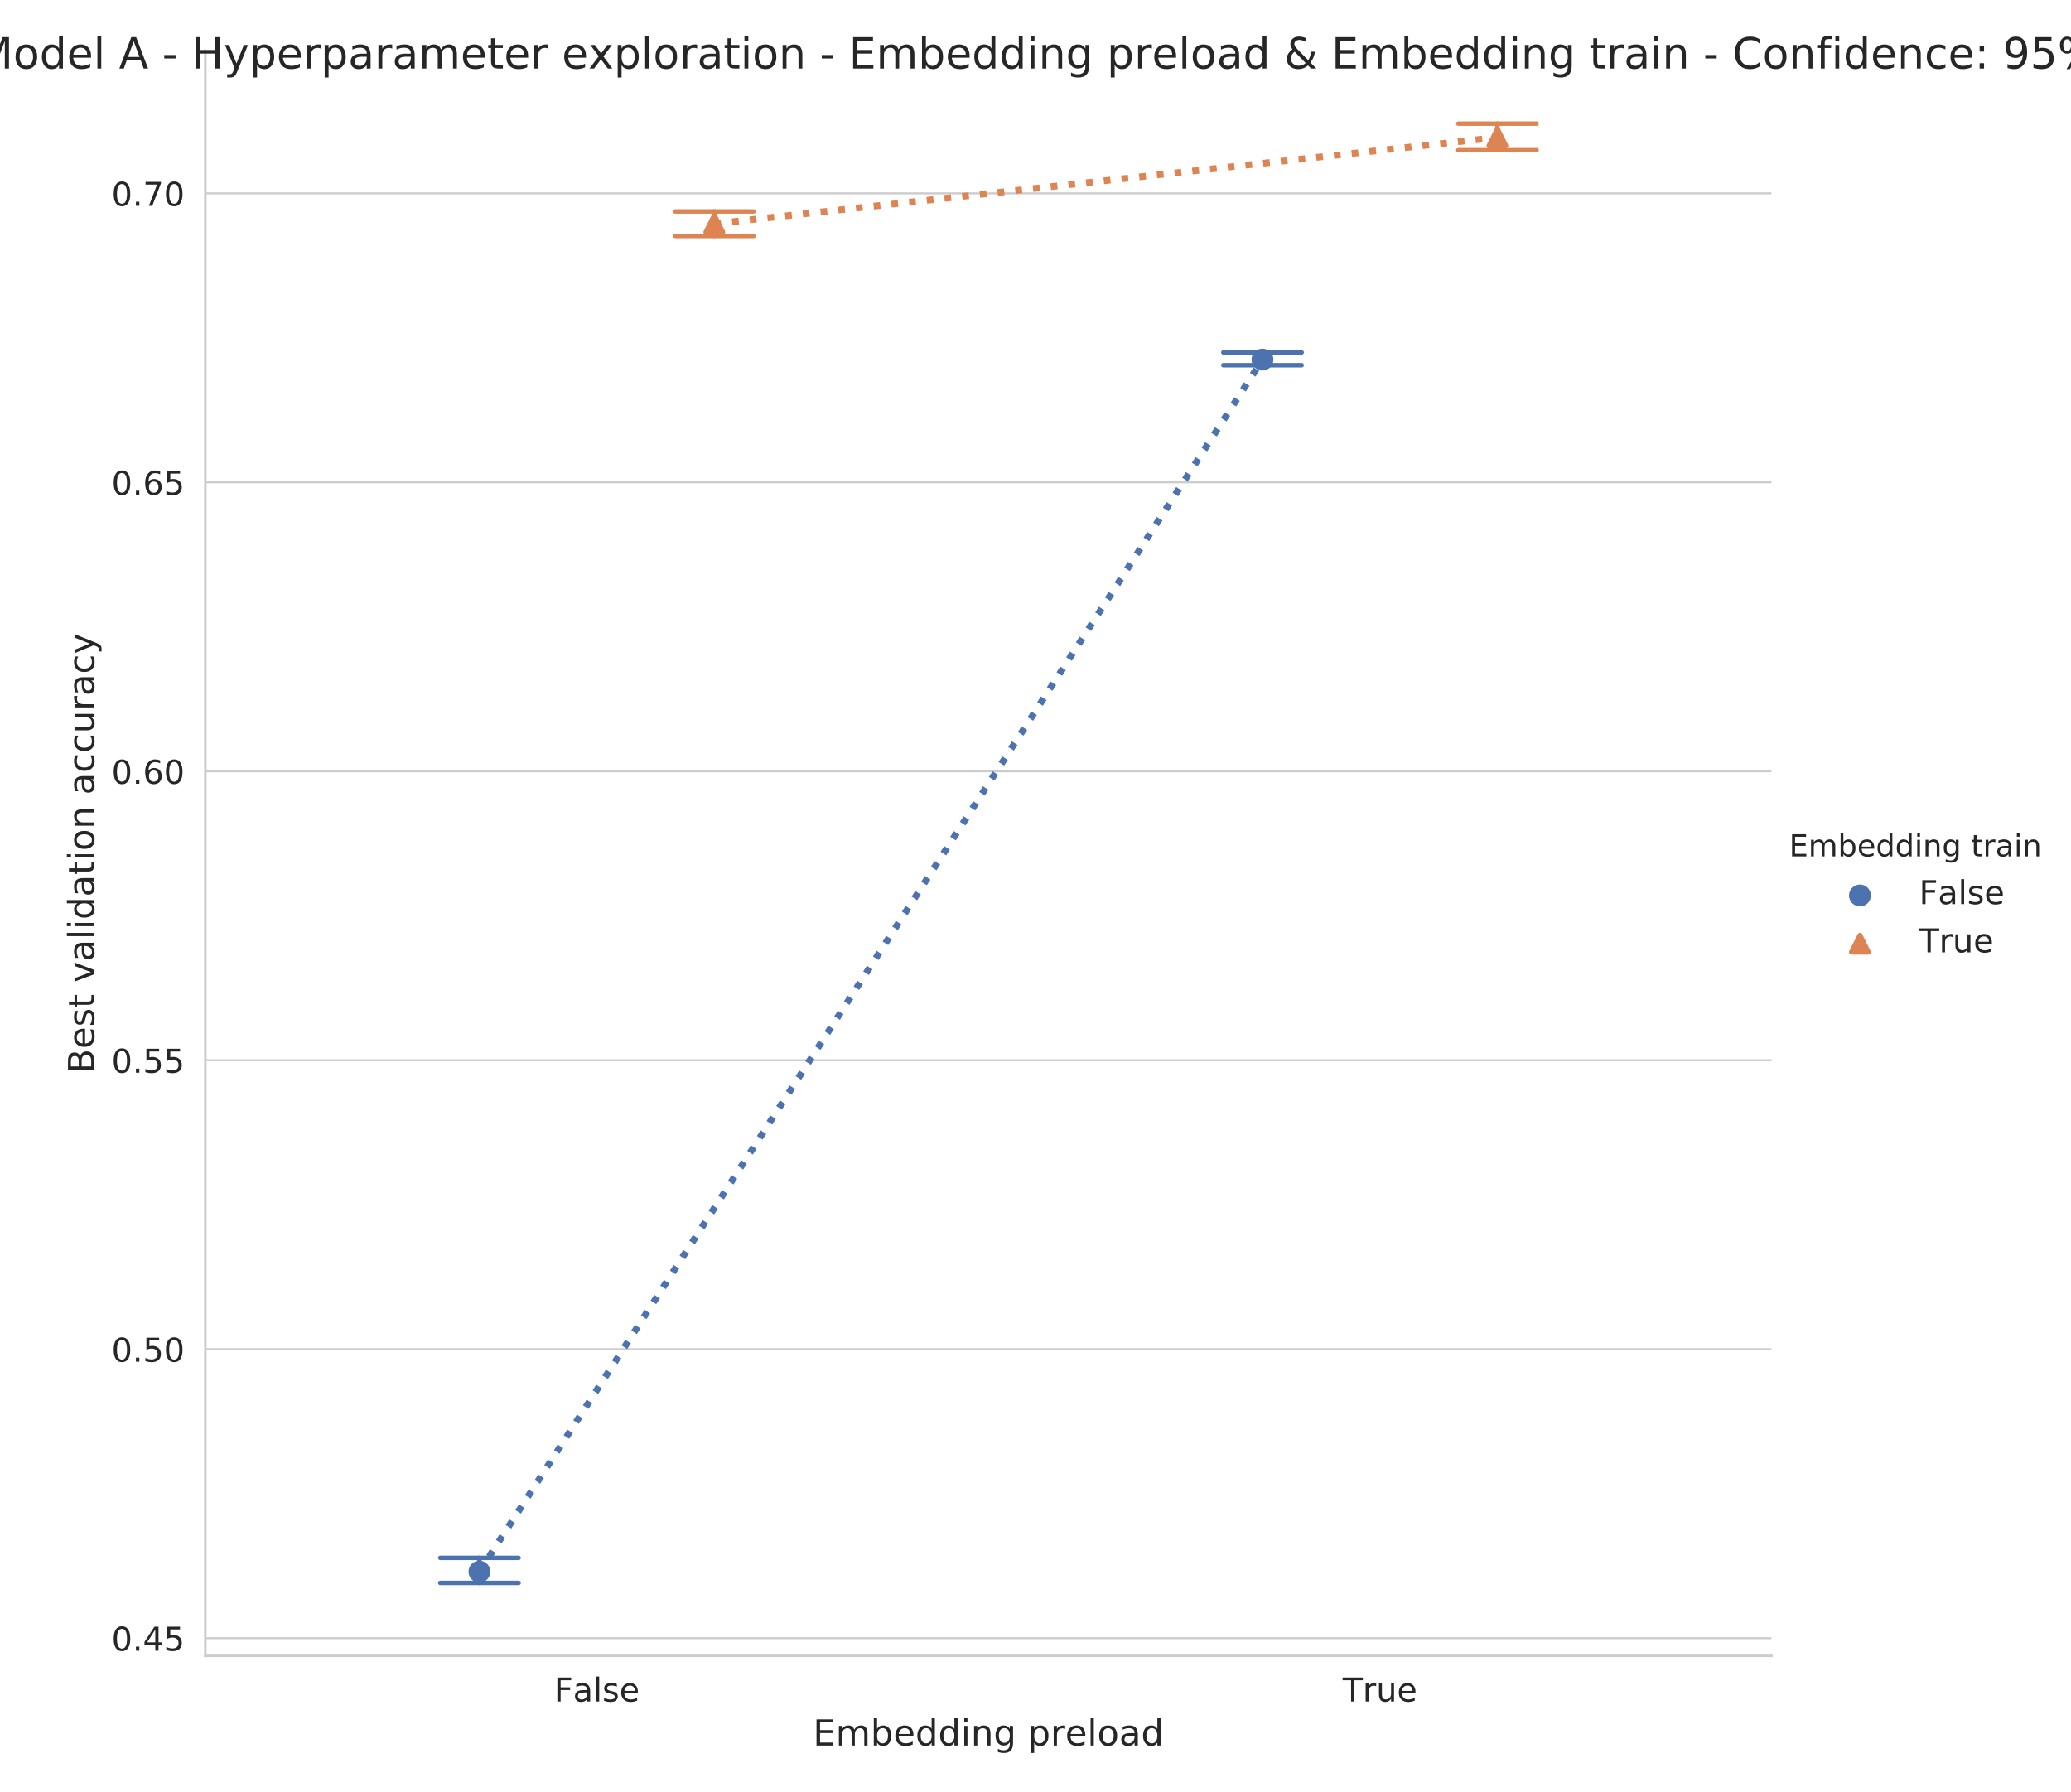 <?xml version="1.0" encoding="utf-8" standalone="no"?>
<!DOCTYPE svg PUBLIC "-//W3C//DTD SVG 1.1//EN"
  "http://www.w3.org/Graphics/SVG/1.1/DTD/svg11.dtd">
<!-- Created with matplotlib (http://matplotlib.org/) -->
<svg height="720pt" version="1.1" viewBox="0 0 832 720" width="832pt" xmlns="http://www.w3.org/2000/svg" xmlns:xlink="http://www.w3.org/1999/xlink">
 <defs>
  <style type="text/css">
*{stroke-linecap:butt;stroke-linejoin:round;}
  </style>
 </defs>
 <g id="figure_1">
  <g id="patch_1">
   <path d="M 0 720 
L 832.435 720 
L 832.435 0 
L 0 0 
z
" style="fill:#ffffff;"/>
  </g>
  <g id="axes_1">
   <g id="patch_2">
    <path d="M 82.494 665.148 
L 711.676 665.148 
L 711.676 20.352 
L 82.494 20.352 
z
" style="fill:#ffffff;"/>
   </g>
   <g id="matplotlib.axis_1">
    <g id="xtick_1">
     <g id="text_1">
      <!-- False -->
      <defs>
       <path d="M 9.812 72.906 
L 51.703 72.906 
L 51.703 64.594 
L 19.672 64.594 
L 19.672 43.109 
L 48.578 43.109 
L 48.578 34.812 
L 19.672 34.812 
L 19.672 0 
L 9.812 0 
z
" id="DejaVuSans-46"/>
       <path d="M 34.281 27.484 
Q 23.391 27.484 19.188 25 
Q 14.984 22.516 14.984 16.5 
Q 14.984 11.719 18.141 8.906 
Q 21.297 6.109 26.703 6.109 
Q 34.188 6.109 38.703 11.406 
Q 43.219 16.703 43.219 25.484 
L 43.219 27.484 
z
M 52.203 31.203 
L 52.203 0 
L 43.219 0 
L 43.219 8.297 
Q 40.141 3.328 35.547 0.953 
Q 30.953 -1.422 24.312 -1.422 
Q 15.922 -1.422 10.953 3.297 
Q 6 8.016 6 15.922 
Q 6 25.141 12.172 29.828 
Q 18.359 34.516 30.609 34.516 
L 43.219 34.516 
L 43.219 35.406 
Q 43.219 41.609 39.141 45 
Q 35.062 48.391 27.688 48.391 
Q 23 48.391 18.547 47.266 
Q 14.109 46.141 10.016 43.891 
L 10.016 52.203 
Q 14.938 54.109 19.578 55.047 
Q 24.219 56 28.609 56 
Q 40.484 56 46.344 49.844 
Q 52.203 43.703 52.203 31.203 
z
" id="DejaVuSans-61"/>
       <path d="M 9.422 75.984 
L 18.406 75.984 
L 18.406 0 
L 9.422 0 
z
" id="DejaVuSans-6c"/>
       <path d="M 44.281 53.078 
L 44.281 44.578 
Q 40.484 46.531 36.375 47.5 
Q 32.281 48.484 27.875 48.484 
Q 21.188 48.484 17.844 46.438 
Q 14.5 44.391 14.5 40.281 
Q 14.5 37.156 16.891 35.375 
Q 19.281 33.594 26.516 31.984 
L 29.594 31.297 
Q 39.156 29.25 43.188 25.516 
Q 47.219 21.781 47.219 15.094 
Q 47.219 7.469 41.188 3.016 
Q 35.156 -1.422 24.609 -1.422 
Q 20.219 -1.422 15.453 -0.562 
Q 10.688 0.297 5.422 2 
L 5.422 11.281 
Q 10.406 8.688 15.234 7.391 
Q 20.062 6.109 24.812 6.109 
Q 31.156 6.109 34.562 8.281 
Q 37.984 10.453 37.984 14.406 
Q 37.984 18.062 35.516 20.016 
Q 33.062 21.969 24.703 23.781 
L 21.578 24.516 
Q 13.234 26.266 9.516 29.906 
Q 5.812 33.547 5.812 39.891 
Q 5.812 47.609 11.281 51.797 
Q 16.75 56 26.812 56 
Q 31.781 56 36.172 55.266 
Q 40.578 54.547 44.281 53.078 
z
" id="DejaVuSans-73"/>
       <path d="M 56.203 29.594 
L 56.203 25.203 
L 14.891 25.203 
Q 15.484 15.922 20.484 11.062 
Q 25.484 6.203 34.422 6.203 
Q 39.594 6.203 44.453 7.469 
Q 49.312 8.734 54.109 11.281 
L 54.109 2.781 
Q 49.266 0.734 44.188 -0.344 
Q 39.109 -1.422 33.891 -1.422 
Q 20.797 -1.422 13.156 6.188 
Q 5.516 13.812 5.516 26.812 
Q 5.516 40.234 12.766 48.109 
Q 20.016 56 32.328 56 
Q 43.359 56 49.781 48.891 
Q 56.203 41.797 56.203 29.594 
z
M 47.219 32.234 
Q 47.125 39.594 43.094 43.984 
Q 39.062 48.391 32.422 48.391 
Q 24.906 48.391 20.391 44.141 
Q 15.875 39.891 15.188 32.172 
z
" id="DejaVuSans-65"/>
      </defs>
      <g style="fill:#262626;" transform="translate(222.626 683.478)scale(0.132 -0.132)">
       <use xlink:href="#DejaVuSans-46"/>
       <use x="57.379" xlink:href="#DejaVuSans-61"/>
       <use x="118.658" xlink:href="#DejaVuSans-6c"/>
       <use x="146.441" xlink:href="#DejaVuSans-73"/>
       <use x="198.541" xlink:href="#DejaVuSans-65"/>
      </g>
     </g>
    </g>
    <g id="xtick_2">
     <g id="text_2">
      <!-- True -->
      <defs>
       <path d="M -0.297 72.906 
L 61.375 72.906 
L 61.375 64.594 
L 35.5 64.594 
L 35.5 0 
L 25.594 0 
L 25.594 64.594 
L -0.297 64.594 
z
" id="DejaVuSans-54"/>
       <path d="M 41.109 46.297 
Q 39.594 47.172 37.812 47.578 
Q 36.031 48 33.891 48 
Q 26.266 48 22.188 43.047 
Q 18.109 38.094 18.109 28.812 
L 18.109 0 
L 9.078 0 
L 9.078 54.688 
L 18.109 54.688 
L 18.109 46.188 
Q 20.953 51.172 25.484 53.578 
Q 30.031 56 36.531 56 
Q 37.453 56 38.578 55.875 
Q 39.703 55.766 41.062 55.516 
z
" id="DejaVuSans-72"/>
       <path d="M 8.5 21.578 
L 8.5 54.688 
L 17.484 54.688 
L 17.484 21.922 
Q 17.484 14.156 20.5 10.266 
Q 23.531 6.391 29.594 6.391 
Q 36.859 6.391 41.078 11.031 
Q 45.312 15.672 45.312 23.688 
L 45.312 54.688 
L 54.297 54.688 
L 54.297 0 
L 45.312 0 
L 45.312 8.406 
Q 42.047 3.422 37.719 1 
Q 33.406 -1.422 27.688 -1.422 
Q 18.266 -1.422 13.375 4.438 
Q 8.5 10.297 8.5 21.578 
z
M 31.109 56 
z
" id="DejaVuSans-75"/>
      </defs>
      <g style="fill:#262626;" transform="translate(539.407 683.478)scale(0.132 -0.132)">
       <use xlink:href="#DejaVuSans-54"/>
       <use x="60.865" xlink:href="#DejaVuSans-72"/>
       <use x="101.979" xlink:href="#DejaVuSans-75"/>
       <use x="165.357" xlink:href="#DejaVuSans-65"/>
      </g>
     </g>
    </g>
    <g id="text_3">
     <!-- Embedding preload -->
     <defs>
      <path d="M 9.812 72.906 
L 55.906 72.906 
L 55.906 64.594 
L 19.672 64.594 
L 19.672 43.016 
L 54.391 43.016 
L 54.391 34.719 
L 19.672 34.719 
L 19.672 8.297 
L 56.781 8.297 
L 56.781 0 
L 9.812 0 
z
" id="DejaVuSans-45"/>
      <path d="M 52 44.188 
Q 55.375 50.25 60.062 53.125 
Q 64.75 56 71.094 56 
Q 79.641 56 84.281 50.016 
Q 88.922 44.047 88.922 33.016 
L 88.922 0 
L 79.891 0 
L 79.891 32.719 
Q 79.891 40.578 77.094 44.375 
Q 74.312 48.188 68.609 48.188 
Q 61.625 48.188 57.562 43.547 
Q 53.516 38.922 53.516 30.906 
L 53.516 0 
L 44.484 0 
L 44.484 32.719 
Q 44.484 40.625 41.703 44.406 
Q 38.922 48.188 33.109 48.188 
Q 26.219 48.188 22.156 43.531 
Q 18.109 38.875 18.109 30.906 
L 18.109 0 
L 9.078 0 
L 9.078 54.688 
L 18.109 54.688 
L 18.109 46.188 
Q 21.188 51.219 25.484 53.609 
Q 29.781 56 35.688 56 
Q 41.656 56 45.828 52.969 
Q 50 49.953 52 44.188 
z
" id="DejaVuSans-6d"/>
      <path d="M 48.688 27.297 
Q 48.688 37.203 44.609 42.844 
Q 40.531 48.484 33.406 48.484 
Q 26.266 48.484 22.188 42.844 
Q 18.109 37.203 18.109 27.297 
Q 18.109 17.391 22.188 11.75 
Q 26.266 6.109 33.406 6.109 
Q 40.531 6.109 44.609 11.75 
Q 48.688 17.391 48.688 27.297 
z
M 18.109 46.391 
Q 20.953 51.266 25.266 53.625 
Q 29.594 56 35.594 56 
Q 45.562 56 51.781 48.094 
Q 58.016 40.188 58.016 27.297 
Q 58.016 14.406 51.781 6.484 
Q 45.562 -1.422 35.594 -1.422 
Q 29.594 -1.422 25.266 0.953 
Q 20.953 3.328 18.109 8.203 
L 18.109 0 
L 9.078 0 
L 9.078 75.984 
L 18.109 75.984 
z
" id="DejaVuSans-62"/>
      <path d="M 45.406 46.391 
L 45.406 75.984 
L 54.391 75.984 
L 54.391 0 
L 45.406 0 
L 45.406 8.203 
Q 42.578 3.328 38.25 0.953 
Q 33.938 -1.422 27.875 -1.422 
Q 17.969 -1.422 11.734 6.484 
Q 5.516 14.406 5.516 27.297 
Q 5.516 40.188 11.734 48.094 
Q 17.969 56 27.875 56 
Q 33.938 56 38.25 53.625 
Q 42.578 51.266 45.406 46.391 
z
M 14.797 27.297 
Q 14.797 17.391 18.875 11.75 
Q 22.953 6.109 30.078 6.109 
Q 37.203 6.109 41.297 11.75 
Q 45.406 17.391 45.406 27.297 
Q 45.406 37.203 41.297 42.844 
Q 37.203 48.484 30.078 48.484 
Q 22.953 48.484 18.875 42.844 
Q 14.797 37.203 14.797 27.297 
z
" id="DejaVuSans-64"/>
      <path d="M 9.422 54.688 
L 18.406 54.688 
L 18.406 0 
L 9.422 0 
z
M 9.422 75.984 
L 18.406 75.984 
L 18.406 64.594 
L 9.422 64.594 
z
" id="DejaVuSans-69"/>
      <path d="M 54.891 33.016 
L 54.891 0 
L 45.906 0 
L 45.906 32.719 
Q 45.906 40.484 42.875 44.328 
Q 39.844 48.188 33.797 48.188 
Q 26.516 48.188 22.312 43.547 
Q 18.109 38.922 18.109 30.906 
L 18.109 0 
L 9.078 0 
L 9.078 54.688 
L 18.109 54.688 
L 18.109 46.188 
Q 21.344 51.125 25.703 53.562 
Q 30.078 56 35.797 56 
Q 45.219 56 50.047 50.172 
Q 54.891 44.344 54.891 33.016 
z
" id="DejaVuSans-6e"/>
      <path d="M 45.406 27.984 
Q 45.406 37.75 41.375 43.109 
Q 37.359 48.484 30.078 48.484 
Q 22.859 48.484 18.828 43.109 
Q 14.797 37.75 14.797 27.984 
Q 14.797 18.266 18.828 12.891 
Q 22.859 7.516 30.078 7.516 
Q 37.359 7.516 41.375 12.891 
Q 45.406 18.266 45.406 27.984 
z
M 54.391 6.781 
Q 54.391 -7.172 48.188 -13.984 
Q 42 -20.797 29.203 -20.797 
Q 24.469 -20.797 20.266 -20.094 
Q 16.062 -19.391 12.109 -17.922 
L 12.109 -9.188 
Q 16.062 -11.328 19.922 -12.344 
Q 23.781 -13.375 27.781 -13.375 
Q 36.625 -13.375 41.016 -8.766 
Q 45.406 -4.156 45.406 5.172 
L 45.406 9.625 
Q 42.625 4.781 38.281 2.391 
Q 33.938 0 27.875 0 
Q 17.828 0 11.672 7.656 
Q 5.516 15.328 5.516 27.984 
Q 5.516 40.672 11.672 48.328 
Q 17.828 56 27.875 56 
Q 33.938 56 38.281 53.609 
Q 42.625 51.219 45.406 46.391 
L 45.406 54.688 
L 54.391 54.688 
z
" id="DejaVuSans-67"/>
      <path id="DejaVuSans-20"/>
      <path d="M 18.109 8.203 
L 18.109 -20.797 
L 9.078 -20.797 
L 9.078 54.688 
L 18.109 54.688 
L 18.109 46.391 
Q 20.953 51.266 25.266 53.625 
Q 29.594 56 35.594 56 
Q 45.562 56 51.781 48.094 
Q 58.016 40.188 58.016 27.297 
Q 58.016 14.406 51.781 6.484 
Q 45.562 -1.422 35.594 -1.422 
Q 29.594 -1.422 25.266 0.953 
Q 20.953 3.328 18.109 8.203 
z
M 48.688 27.297 
Q 48.688 37.203 44.609 42.844 
Q 40.531 48.484 33.406 48.484 
Q 26.266 48.484 22.188 42.844 
Q 18.109 37.203 18.109 27.297 
Q 18.109 17.391 22.188 11.75 
Q 26.266 6.109 33.406 6.109 
Q 40.531 6.109 44.609 11.75 
Q 48.688 17.391 48.688 27.297 
z
" id="DejaVuSans-70"/>
      <path d="M 30.609 48.391 
Q 23.391 48.391 19.188 42.75 
Q 14.984 37.109 14.984 27.297 
Q 14.984 17.484 19.156 11.844 
Q 23.344 6.203 30.609 6.203 
Q 37.797 6.203 41.984 11.859 
Q 46.188 17.531 46.188 27.297 
Q 46.188 37.016 41.984 42.703 
Q 37.797 48.391 30.609 48.391 
z
M 30.609 56 
Q 42.328 56 49.016 48.375 
Q 55.719 40.766 55.719 27.297 
Q 55.719 13.875 49.016 6.219 
Q 42.328 -1.422 30.609 -1.422 
Q 18.844 -1.422 12.172 6.219 
Q 5.516 13.875 5.516 27.297 
Q 5.516 40.766 12.172 48.375 
Q 18.844 56 30.609 56 
z
" id="DejaVuSans-6f"/>
     </defs>
     <g style="fill:#262626;" transform="translate(326.609 701.165)scale(0.144 -0.144)">
      <use xlink:href="#DejaVuSans-45"/>
      <use x="63.184" xlink:href="#DejaVuSans-6d"/>
      <use x="160.596" xlink:href="#DejaVuSans-62"/>
      <use x="224.072" xlink:href="#DejaVuSans-65"/>
      <use x="285.596" xlink:href="#DejaVuSans-64"/>
      <use x="349.072" xlink:href="#DejaVuSans-64"/>
      <use x="412.549" xlink:href="#DejaVuSans-69"/>
      <use x="440.332" xlink:href="#DejaVuSans-6e"/>
      <use x="503.711" xlink:href="#DejaVuSans-67"/>
      <use x="567.188" xlink:href="#DejaVuSans-20"/>
      <use x="598.975" xlink:href="#DejaVuSans-70"/>
      <use x="662.451" xlink:href="#DejaVuSans-72"/>
      <use x="703.533" xlink:href="#DejaVuSans-65"/>
      <use x="765.057" xlink:href="#DejaVuSans-6c"/>
      <use x="792.84" xlink:href="#DejaVuSans-6f"/>
      <use x="854.021" xlink:href="#DejaVuSans-61"/>
      <use x="915.301" xlink:href="#DejaVuSans-64"/>
     </g>
    </g>
   </g>
   <g id="matplotlib.axis_2">
    <g id="ytick_1">
     <g id="line2d_1">
      <path clip-path="url(#pe068ee9f3f)" d="M 82.494 658.049 
L 711.676 658.049 
" style="fill:none;stroke:#cccccc;stroke-linecap:round;stroke-width:0.8;"/>
     </g>
     <g id="text_4">
      <!-- 0.45 -->
      <defs>
       <path d="M 31.781 66.406 
Q 24.172 66.406 20.328 58.906 
Q 16.5 51.422 16.5 36.375 
Q 16.5 21.391 20.328 13.891 
Q 24.172 6.391 31.781 6.391 
Q 39.453 6.391 43.281 13.891 
Q 47.125 21.391 47.125 36.375 
Q 47.125 51.422 43.281 58.906 
Q 39.453 66.406 31.781 66.406 
z
M 31.781 74.219 
Q 44.047 74.219 50.516 64.516 
Q 56.984 54.828 56.984 36.375 
Q 56.984 17.969 50.516 8.266 
Q 44.047 -1.422 31.781 -1.422 
Q 19.531 -1.422 13.062 8.266 
Q 6.594 17.969 6.594 36.375 
Q 6.594 54.828 13.062 64.516 
Q 19.531 74.219 31.781 74.219 
z
" id="DejaVuSans-30"/>
       <path d="M 10.688 12.406 
L 21 12.406 
L 21 0 
L 10.688 0 
z
" id="DejaVuSans-2e"/>
       <path d="M 37.797 64.312 
L 12.891 25.391 
L 37.797 25.391 
z
M 35.203 72.906 
L 47.609 72.906 
L 47.609 25.391 
L 58.016 25.391 
L 58.016 17.188 
L 47.609 17.188 
L 47.609 0 
L 37.797 0 
L 37.797 17.188 
L 4.891 17.188 
L 4.891 26.703 
z
" id="DejaVuSans-34"/>
       <path d="M 10.797 72.906 
L 49.516 72.906 
L 49.516 64.594 
L 19.828 64.594 
L 19.828 46.734 
Q 21.969 47.469 24.109 47.828 
Q 26.266 48.188 28.422 48.188 
Q 40.625 48.188 47.75 41.5 
Q 54.891 34.812 54.891 23.391 
Q 54.891 11.625 47.562 5.094 
Q 40.234 -1.422 26.906 -1.422 
Q 22.312 -1.422 17.547 -0.641 
Q 12.797 0.141 7.719 1.703 
L 7.719 11.625 
Q 12.109 9.234 16.797 8.062 
Q 21.484 6.891 26.703 6.891 
Q 35.156 6.891 40.078 11.328 
Q 45.016 15.766 45.016 23.391 
Q 45.016 31 40.078 35.438 
Q 35.156 39.891 26.703 39.891 
Q 22.75 39.891 18.812 39.016 
Q 14.891 38.141 10.797 36.281 
z
" id="DejaVuSans-35"/>
      </defs>
      <g style="fill:#262626;" transform="translate(44.804 663.064)scale(0.132 -0.132)">
       <use xlink:href="#DejaVuSans-30"/>
       <use x="63.623" xlink:href="#DejaVuSans-2e"/>
       <use x="95.41" xlink:href="#DejaVuSans-34"/>
       <use x="159.033" xlink:href="#DejaVuSans-35"/>
      </g>
     </g>
    </g>
    <g id="ytick_2">
     <g id="line2d_2">
      <path clip-path="url(#pe068ee9f3f)" d="M 82.494 541.973 
L 711.676 541.973 
" style="fill:none;stroke:#cccccc;stroke-linecap:round;stroke-width:0.8;"/>
     </g>
     <g id="text_5">
      <!-- 0.50 -->
      <g style="fill:#262626;" transform="translate(44.804 546.988)scale(0.132 -0.132)">
       <use xlink:href="#DejaVuSans-30"/>
       <use x="63.623" xlink:href="#DejaVuSans-2e"/>
       <use x="95.41" xlink:href="#DejaVuSans-35"/>
       <use x="159.033" xlink:href="#DejaVuSans-30"/>
      </g>
     </g>
    </g>
    <g id="ytick_3">
     <g id="line2d_3">
      <path clip-path="url(#pe068ee9f3f)" d="M 82.494 425.896 
L 711.676 425.896 
" style="fill:none;stroke:#cccccc;stroke-linecap:round;stroke-width:0.8;"/>
     </g>
     <g id="text_6">
      <!-- 0.55 -->
      <g style="fill:#262626;" transform="translate(44.804 430.911)scale(0.132 -0.132)">
       <use xlink:href="#DejaVuSans-30"/>
       <use x="63.623" xlink:href="#DejaVuSans-2e"/>
       <use x="95.41" xlink:href="#DejaVuSans-35"/>
       <use x="159.033" xlink:href="#DejaVuSans-35"/>
      </g>
     </g>
    </g>
    <g id="ytick_4">
     <g id="line2d_4">
      <path clip-path="url(#pe068ee9f3f)" d="M 82.494 309.82 
L 711.676 309.82 
" style="fill:none;stroke:#cccccc;stroke-linecap:round;stroke-width:0.8;"/>
     </g>
     <g id="text_7">
      <!-- 0.60 -->
      <defs>
       <path d="M 33.016 40.375 
Q 26.375 40.375 22.484 35.828 
Q 18.609 31.297 18.609 23.391 
Q 18.609 15.531 22.484 10.953 
Q 26.375 6.391 33.016 6.391 
Q 39.656 6.391 43.531 10.953 
Q 47.406 15.531 47.406 23.391 
Q 47.406 31.297 43.531 35.828 
Q 39.656 40.375 33.016 40.375 
z
M 52.594 71.297 
L 52.594 62.312 
Q 48.875 64.062 45.094 64.984 
Q 41.312 65.922 37.594 65.922 
Q 27.828 65.922 22.672 59.328 
Q 17.531 52.734 16.797 39.406 
Q 19.672 43.656 24.016 45.922 
Q 28.375 48.188 33.594 48.188 
Q 44.578 48.188 50.953 41.516 
Q 57.328 34.859 57.328 23.391 
Q 57.328 12.156 50.688 5.359 
Q 44.047 -1.422 33.016 -1.422 
Q 20.359 -1.422 13.672 8.266 
Q 6.984 17.969 6.984 36.375 
Q 6.984 53.656 15.188 63.938 
Q 23.391 74.219 37.203 74.219 
Q 40.922 74.219 44.703 73.484 
Q 48.484 72.75 52.594 71.297 
z
" id="DejaVuSans-36"/>
      </defs>
      <g style="fill:#262626;" transform="translate(44.804 314.835)scale(0.132 -0.132)">
       <use xlink:href="#DejaVuSans-30"/>
       <use x="63.623" xlink:href="#DejaVuSans-2e"/>
       <use x="95.41" xlink:href="#DejaVuSans-36"/>
       <use x="159.033" xlink:href="#DejaVuSans-30"/>
      </g>
     </g>
    </g>
    <g id="ytick_5">
     <g id="line2d_5">
      <path clip-path="url(#pe068ee9f3f)" d="M 82.494 193.743 
L 711.676 193.743 
" style="fill:none;stroke:#cccccc;stroke-linecap:round;stroke-width:0.8;"/>
     </g>
     <g id="text_8">
      <!-- 0.65 -->
      <g style="fill:#262626;" transform="translate(44.804 198.758)scale(0.132 -0.132)">
       <use xlink:href="#DejaVuSans-30"/>
       <use x="63.623" xlink:href="#DejaVuSans-2e"/>
       <use x="95.41" xlink:href="#DejaVuSans-36"/>
       <use x="159.033" xlink:href="#DejaVuSans-35"/>
      </g>
     </g>
    </g>
    <g id="ytick_6">
     <g id="line2d_6">
      <path clip-path="url(#pe068ee9f3f)" d="M 82.494 77.667 
L 711.676 77.667 
" style="fill:none;stroke:#cccccc;stroke-linecap:round;stroke-width:0.8;"/>
     </g>
     <g id="text_9">
      <!-- 0.70 -->
      <defs>
       <path d="M 8.203 72.906 
L 55.078 72.906 
L 55.078 68.703 
L 28.609 0 
L 18.312 0 
L 43.219 64.594 
L 8.203 64.594 
z
" id="DejaVuSans-37"/>
      </defs>
      <g style="fill:#262626;" transform="translate(44.804 82.682)scale(0.132 -0.132)">
       <use xlink:href="#DejaVuSans-30"/>
       <use x="63.623" xlink:href="#DejaVuSans-2e"/>
       <use x="95.41" xlink:href="#DejaVuSans-37"/>
       <use x="159.033" xlink:href="#DejaVuSans-30"/>
      </g>
     </g>
    </g>
    <g id="text_10">
     <!-- Best validation accuracy -->
     <defs>
      <path d="M 19.672 34.812 
L 19.672 8.109 
L 35.5 8.109 
Q 43.453 8.109 47.281 11.406 
Q 51.125 14.703 51.125 21.484 
Q 51.125 28.328 47.281 31.562 
Q 43.453 34.812 35.5 34.812 
z
M 19.672 64.797 
L 19.672 42.828 
L 34.281 42.828 
Q 41.5 42.828 45.031 45.531 
Q 48.578 48.25 48.578 53.812 
Q 48.578 59.328 45.031 62.062 
Q 41.5 64.797 34.281 64.797 
z
M 9.812 72.906 
L 35.016 72.906 
Q 46.297 72.906 52.391 68.219 
Q 58.5 63.531 58.5 54.891 
Q 58.5 48.188 55.375 44.234 
Q 52.25 40.281 46.188 39.312 
Q 53.469 37.75 57.5 32.781 
Q 61.531 27.828 61.531 20.406 
Q 61.531 10.641 54.891 5.312 
Q 48.25 0 35.984 0 
L 9.812 0 
z
" id="DejaVuSans-42"/>
      <path d="M 18.312 70.219 
L 18.312 54.688 
L 36.812 54.688 
L 36.812 47.703 
L 18.312 47.703 
L 18.312 18.016 
Q 18.312 11.328 20.141 9.422 
Q 21.969 7.516 27.594 7.516 
L 36.812 7.516 
L 36.812 0 
L 27.594 0 
Q 17.188 0 13.234 3.875 
Q 9.281 7.766 9.281 18.016 
L 9.281 47.703 
L 2.688 47.703 
L 2.688 54.688 
L 9.281 54.688 
L 9.281 70.219 
z
" id="DejaVuSans-74"/>
      <path d="M 2.984 54.688 
L 12.5 54.688 
L 29.594 8.797 
L 46.688 54.688 
L 56.203 54.688 
L 35.688 0 
L 23.484 0 
z
" id="DejaVuSans-76"/>
      <path d="M 48.781 52.594 
L 48.781 44.188 
Q 44.969 46.297 41.141 47.344 
Q 37.312 48.391 33.406 48.391 
Q 24.656 48.391 19.812 42.844 
Q 14.984 37.312 14.984 27.297 
Q 14.984 17.281 19.812 11.734 
Q 24.656 6.203 33.406 6.203 
Q 37.312 6.203 41.141 7.25 
Q 44.969 8.297 48.781 10.406 
L 48.781 2.094 
Q 45.016 0.344 40.984 -0.531 
Q 36.969 -1.422 32.422 -1.422 
Q 20.062 -1.422 12.781 6.344 
Q 5.516 14.109 5.516 27.297 
Q 5.516 40.672 12.859 48.328 
Q 20.219 56 33.016 56 
Q 37.156 56 41.109 55.141 
Q 45.062 54.297 48.781 52.594 
z
" id="DejaVuSans-63"/>
      <path d="M 32.172 -5.078 
Q 28.375 -14.844 24.75 -17.812 
Q 21.141 -20.797 15.094 -20.797 
L 7.906 -20.797 
L 7.906 -13.281 
L 13.188 -13.281 
Q 16.891 -13.281 18.938 -11.516 
Q 21 -9.766 23.484 -3.219 
L 25.094 0.875 
L 2.984 54.688 
L 12.5 54.688 
L 29.594 11.922 
L 46.688 54.688 
L 56.203 54.688 
z
" id="DejaVuSans-79"/>
     </defs>
     <g style="fill:#262626;" transform="translate(37.809 431.204)rotate(-90)scale(0.144 -0.144)">
      <use xlink:href="#DejaVuSans-42"/>
      <use x="68.604" xlink:href="#DejaVuSans-65"/>
      <use x="130.127" xlink:href="#DejaVuSans-73"/>
      <use x="182.227" xlink:href="#DejaVuSans-74"/>
      <use x="221.436" xlink:href="#DejaVuSans-20"/>
      <use x="253.223" xlink:href="#DejaVuSans-76"/>
      <use x="312.402" xlink:href="#DejaVuSans-61"/>
      <use x="373.682" xlink:href="#DejaVuSans-6c"/>
      <use x="401.465" xlink:href="#DejaVuSans-69"/>
      <use x="429.248" xlink:href="#DejaVuSans-64"/>
      <use x="492.725" xlink:href="#DejaVuSans-61"/>
      <use x="554.004" xlink:href="#DejaVuSans-74"/>
      <use x="593.213" xlink:href="#DejaVuSans-69"/>
      <use x="620.996" xlink:href="#DejaVuSans-6f"/>
      <use x="682.178" xlink:href="#DejaVuSans-6e"/>
      <use x="745.557" xlink:href="#DejaVuSans-20"/>
      <use x="777.344" xlink:href="#DejaVuSans-61"/>
      <use x="838.623" xlink:href="#DejaVuSans-63"/>
      <use x="893.604" xlink:href="#DejaVuSans-63"/>
      <use x="948.584" xlink:href="#DejaVuSans-75"/>
      <use x="1011.963" xlink:href="#DejaVuSans-72"/>
      <use x="1053.076" xlink:href="#DejaVuSans-61"/>
      <use x="1114.355" xlink:href="#DejaVuSans-63"/>
      <use x="1169.336" xlink:href="#DejaVuSans-79"/>
     </g>
    </g>
   </g>
   <g id="PathCollection_1">
    <defs>
     <path d="M 0 3.384 
C 0.897 3.384 1.758 3.027 2.393 2.393 
C 3.027 1.758 3.384 0.897 3.384 0 
C 3.384 -0.897 3.027 -1.758 2.393 -2.393 
C 1.758 -3.027 0.897 -3.384 0 -3.384 
C -0.897 -3.384 -1.758 -3.027 -2.393 -2.393 
C -3.027 -1.758 -3.384 -0.897 -3.384 0 
C -3.384 0.897 -3.027 1.758 -2.393 2.393 
C -1.758 3.027 -0.897 3.384 0 3.384 
z
" id="C0_0_824abf4e73"/>
    </defs>
    <g clip-path="url(#pe068ee9f3f)">
     <use style="fill:#4c72b0;stroke:#4c72b0;stroke-width:2.025;" x="192.601" xlink:href="#C0_0_824abf4e73" y="631.325"/>
    </g>
    <g clip-path="url(#pe068ee9f3f)">
     <use style="fill:#4c72b0;stroke:#4c72b0;stroke-width:2.025;" x="507.192" xlink:href="#C0_0_824abf4e73" y="144.451"/>
    </g>
   </g>
   <g id="line2d_7">
    <path clip-path="url(#pe068ee9f3f)" d="M 192.601 631.325 
L 507.192 144.451 
" style="fill:none;stroke:#4c72b0;stroke-dasharray:2.7,4.455;stroke-dashoffset:0;stroke-width:2.7;"/>
   </g>
   <g id="line2d_8">
    <path clip-path="url(#pe068ee9f3f)" d="M 192.601 635.839 
L 192.601 625.786 
" style="fill:none;stroke:#4c72b0;stroke-linecap:round;stroke-width:1.8;"/>
   </g>
   <g id="line2d_9">
    <path clip-path="url(#pe068ee9f3f)" d="M 176.872 635.839 
L 208.331 635.839 
" style="fill:none;stroke:#4c72b0;stroke-linecap:round;stroke-width:1.8;"/>
   </g>
   <g id="line2d_10">
    <path clip-path="url(#pe068ee9f3f)" d="M 176.872 625.786 
L 208.331 625.786 
" style="fill:none;stroke:#4c72b0;stroke-linecap:round;stroke-width:1.8;"/>
   </g>
   <g id="line2d_11">
    <path clip-path="url(#pe068ee9f3f)" d="M 507.192 146.708 
L 507.192 141.578 
" style="fill:none;stroke:#4c72b0;stroke-linecap:round;stroke-width:1.8;"/>
   </g>
   <g id="line2d_12">
    <path clip-path="url(#pe068ee9f3f)" d="M 491.462 146.708 
L 522.921 146.708 
" style="fill:none;stroke:#4c72b0;stroke-linecap:round;stroke-width:1.8;"/>
   </g>
   <g id="line2d_13">
    <path clip-path="url(#pe068ee9f3f)" d="M 491.462 141.578 
L 522.921 141.578 
" style="fill:none;stroke:#4c72b0;stroke-linecap:round;stroke-width:1.8;"/>
   </g>
   <g id="PathCollection_2">
    <path clip-path="url(#pe068ee9f3f)" d="M 286.978 86.491 
L 283.594 93.259 
L 290.362 93.259 
z
" style="fill:#dd8452;stroke:#dd8452;stroke-width:2.025;"/>
    <path clip-path="url(#pe068ee9f3f)" d="M 601.569 51.817 
L 598.185 58.585 
L 604.953 58.585 
z
" style="fill:#dd8452;stroke:#dd8452;stroke-width:2.025;"/>
   </g>
   <g id="line2d_14">
    <path clip-path="url(#pe068ee9f3f)" d="M 286.978 89.875 
L 601.569 55.201 
" style="fill:none;stroke:#dd8452;stroke-dasharray:2.7,4.455;stroke-dashoffset:0;stroke-width:2.7;"/>
   </g>
   <g id="line2d_15">
    <path clip-path="url(#pe068ee9f3f)" d="M 286.978 94.799 
L 286.978 84.951 
" style="fill:none;stroke:#dd8452;stroke-linecap:round;stroke-width:1.8;"/>
   </g>
   <g id="line2d_16">
    <path clip-path="url(#pe068ee9f3f)" d="M 271.249 94.799 
L 302.708 94.799 
" style="fill:none;stroke:#dd8452;stroke-linecap:round;stroke-width:1.8;"/>
   </g>
   <g id="line2d_17">
    <path clip-path="url(#pe068ee9f3f)" d="M 271.249 84.951 
L 302.708 84.951 
" style="fill:none;stroke:#dd8452;stroke-linecap:round;stroke-width:1.8;"/>
   </g>
   <g id="line2d_18">
    <path clip-path="url(#pe068ee9f3f)" d="M 601.569 60.33 
L 601.569 49.661 
" style="fill:none;stroke:#dd8452;stroke-linecap:round;stroke-width:1.8;"/>
   </g>
   <g id="line2d_19">
    <path clip-path="url(#pe068ee9f3f)" d="M 585.839 60.33 
L 617.298 60.33 
" style="fill:none;stroke:#dd8452;stroke-linecap:round;stroke-width:1.8;"/>
   </g>
   <g id="line2d_20">
    <path clip-path="url(#pe068ee9f3f)" d="M 585.839 49.661 
L 617.298 49.661 
" style="fill:none;stroke:#dd8452;stroke-linecap:round;stroke-width:1.8;"/>
   </g>
   <g id="patch_3">
    <path d="M 82.494 665.148 
L 82.494 20.352 
" style="fill:none;stroke:#cccccc;stroke-linecap:square;stroke-linejoin:miter;"/>
   </g>
   <g id="patch_4">
    <path d="M 82.494 665.148 
L 711.676 665.148 
" style="fill:none;stroke:#cccccc;stroke-linecap:square;stroke-linejoin:miter;"/>
   </g>
  </g>
  <g id="text_11">
   <!-- Model A - Hyperparameter exploration - Embedding preload &amp; Embedding train - Confidence: 95% -->
   <defs>
    <path d="M 9.812 72.906 
L 24.516 72.906 
L 43.109 23.297 
L 61.812 72.906 
L 76.516 72.906 
L 76.516 0 
L 66.891 0 
L 66.891 64.016 
L 48.094 14.016 
L 38.188 14.016 
L 19.391 64.016 
L 19.391 0 
L 9.812 0 
z
" id="DejaVuSans-4d"/>
    <path d="M 34.188 63.188 
L 20.797 26.906 
L 47.609 26.906 
z
M 28.609 72.906 
L 39.797 72.906 
L 67.578 0 
L 57.328 0 
L 50.688 18.703 
L 17.828 18.703 
L 11.188 0 
L 0.781 0 
z
" id="DejaVuSans-41"/>
    <path d="M 4.891 31.391 
L 31.203 31.391 
L 31.203 23.391 
L 4.891 23.391 
z
" id="DejaVuSans-2d"/>
    <path d="M 9.812 72.906 
L 19.672 72.906 
L 19.672 43.016 
L 55.516 43.016 
L 55.516 72.906 
L 65.375 72.906 
L 65.375 0 
L 55.516 0 
L 55.516 34.719 
L 19.672 34.719 
L 19.672 0 
L 9.812 0 
z
" id="DejaVuSans-48"/>
    <path d="M 54.891 54.688 
L 35.109 28.078 
L 55.906 0 
L 45.312 0 
L 29.391 21.484 
L 13.484 0 
L 2.875 0 
L 24.125 28.609 
L 4.688 54.688 
L 15.281 54.688 
L 29.781 35.203 
L 44.281 54.688 
z
" id="DejaVuSans-78"/>
    <path d="M 24.312 39.203 
Q 19.875 35.25 17.797 31.312 
Q 15.719 27.391 15.719 23.094 
Q 15.719 15.969 20.891 11.234 
Q 26.078 6.5 33.891 6.5 
Q 38.531 6.5 42.578 8.031 
Q 46.625 9.578 50.203 12.703 
z
M 31.203 44.672 
L 56 19.281 
Q 58.891 23.641 60.5 28.594 
Q 62.109 33.547 62.406 39.109 
L 71.484 39.109 
Q 70.906 32.672 68.359 26.359 
Q 65.828 20.062 61.281 13.922 
L 74.906 0 
L 62.594 0 
L 55.609 7.172 
Q 50.531 2.828 44.969 0.703 
Q 39.406 -1.422 33.016 -1.422 
Q 21.234 -1.422 13.766 5.297 
Q 6.297 12.016 6.297 22.516 
Q 6.297 28.766 9.562 34.25 
Q 12.844 39.75 19.391 44.578 
Q 17.047 47.656 15.812 50.703 
Q 14.594 53.766 14.594 56.688 
Q 14.594 64.594 20.016 69.406 
Q 25.438 74.219 34.422 74.219 
Q 38.484 74.219 42.5 73.344 
Q 46.531 72.469 50.688 70.703 
L 50.688 61.812 
Q 46.438 64.109 42.578 65.297 
Q 38.719 66.5 35.406 66.5 
Q 30.281 66.5 27.078 63.781 
Q 23.875 61.078 23.875 56.781 
Q 23.875 54.297 25.312 51.781 
Q 26.766 49.266 31.203 44.672 
z
" id="DejaVuSans-26"/>
    <path d="M 64.406 67.281 
L 64.406 56.891 
Q 59.422 61.531 53.781 63.812 
Q 48.141 66.109 41.797 66.109 
Q 29.297 66.109 22.656 58.469 
Q 16.016 50.828 16.016 36.375 
Q 16.016 21.969 22.656 14.328 
Q 29.297 6.688 41.797 6.688 
Q 48.141 6.688 53.781 8.984 
Q 59.422 11.281 64.406 15.922 
L 64.406 5.609 
Q 59.234 2.094 53.438 0.328 
Q 47.656 -1.422 41.219 -1.422 
Q 24.656 -1.422 15.125 8.703 
Q 5.609 18.844 5.609 36.375 
Q 5.609 53.953 15.125 64.078 
Q 24.656 74.219 41.219 74.219 
Q 47.75 74.219 53.531 72.484 
Q 59.328 70.75 64.406 67.281 
z
" id="DejaVuSans-43"/>
    <path d="M 37.109 75.984 
L 37.109 68.5 
L 28.516 68.5 
Q 23.688 68.5 21.797 66.547 
Q 19.922 64.594 19.922 59.516 
L 19.922 54.688 
L 34.719 54.688 
L 34.719 47.703 
L 19.922 47.703 
L 19.922 0 
L 10.891 0 
L 10.891 47.703 
L 2.297 47.703 
L 2.297 54.688 
L 10.891 54.688 
L 10.891 58.5 
Q 10.891 67.625 15.141 71.797 
Q 19.391 75.984 28.609 75.984 
z
" id="DejaVuSans-66"/>
    <path d="M 11.719 12.406 
L 22.016 12.406 
L 22.016 0 
L 11.719 0 
z
M 11.719 51.703 
L 22.016 51.703 
L 22.016 39.312 
L 11.719 39.312 
z
" id="DejaVuSans-3a"/>
    <path d="M 10.984 1.516 
L 10.984 10.5 
Q 14.703 8.734 18.5 7.812 
Q 22.312 6.891 25.984 6.891 
Q 35.75 6.891 40.891 13.453 
Q 46.047 20.016 46.781 33.406 
Q 43.953 29.203 39.594 26.953 
Q 35.25 24.703 29.984 24.703 
Q 19.047 24.703 12.672 31.312 
Q 6.297 37.938 6.297 49.422 
Q 6.297 60.641 12.938 67.422 
Q 19.578 74.219 30.609 74.219 
Q 43.266 74.219 49.922 64.516 
Q 56.594 54.828 56.594 36.375 
Q 56.594 19.141 48.406 8.859 
Q 40.234 -1.422 26.422 -1.422 
Q 22.703 -1.422 18.891 -0.688 
Q 15.094 0.047 10.984 1.516 
z
M 30.609 32.422 
Q 37.25 32.422 41.125 36.953 
Q 45.016 41.5 45.016 49.422 
Q 45.016 57.281 41.125 61.844 
Q 37.25 66.406 30.609 66.406 
Q 23.969 66.406 20.094 61.844 
Q 16.219 57.281 16.219 49.422 
Q 16.219 41.5 20.094 36.953 
Q 23.969 32.422 30.609 32.422 
z
" id="DejaVuSans-39"/>
    <path d="M 72.703 32.078 
Q 68.453 32.078 66.031 28.469 
Q 63.625 24.859 63.625 18.406 
Q 63.625 12.062 66.031 8.422 
Q 68.453 4.781 72.703 4.781 
Q 76.859 4.781 79.266 8.422 
Q 81.688 12.062 81.688 18.406 
Q 81.688 24.812 79.266 28.438 
Q 76.859 32.078 72.703 32.078 
z
M 72.703 38.281 
Q 80.422 38.281 84.953 32.906 
Q 89.5 27.547 89.5 18.406 
Q 89.5 9.281 84.938 3.922 
Q 80.375 -1.422 72.703 -1.422 
Q 64.891 -1.422 60.344 3.922 
Q 55.812 9.281 55.812 18.406 
Q 55.812 27.594 60.375 32.938 
Q 64.938 38.281 72.703 38.281 
z
M 22.312 68.016 
Q 18.109 68.016 15.688 64.375 
Q 13.281 60.75 13.281 54.391 
Q 13.281 47.953 15.672 44.328 
Q 18.062 40.719 22.312 40.719 
Q 26.562 40.719 28.969 44.328 
Q 31.391 47.953 31.391 54.391 
Q 31.391 60.688 28.953 64.344 
Q 26.516 68.016 22.312 68.016 
z
M 66.406 74.219 
L 74.219 74.219 
L 28.609 -1.422 
L 20.797 -1.422 
z
M 22.312 74.219 
Q 30.031 74.219 34.609 68.875 
Q 39.203 63.531 39.203 54.391 
Q 39.203 45.172 34.641 39.844 
Q 30.078 34.516 22.312 34.516 
Q 14.547 34.516 10.031 39.859 
Q 5.516 45.219 5.516 54.391 
Q 5.516 63.484 10.047 68.844 
Q 14.594 74.219 22.312 74.219 
z
" id="DejaVuSans-25"/>
   </defs>
   <g style="fill:#262626;" transform="translate(-9.635 27.53)scale(0.173 -0.173)">
    <use xlink:href="#DejaVuSans-4d"/>
    <use x="86.279" xlink:href="#DejaVuSans-6f"/>
    <use x="147.461" xlink:href="#DejaVuSans-64"/>
    <use x="210.938" xlink:href="#DejaVuSans-65"/>
    <use x="272.461" xlink:href="#DejaVuSans-6c"/>
    <use x="300.244" xlink:href="#DejaVuSans-20"/>
    <use x="332.031" xlink:href="#DejaVuSans-41"/>
    <use x="400.439" xlink:href="#DejaVuSans-20"/>
    <use x="432.227" xlink:href="#DejaVuSans-2d"/>
    <use x="468.311" xlink:href="#DejaVuSans-20"/>
    <use x="500.098" xlink:href="#DejaVuSans-48"/>
    <use x="575.293" xlink:href="#DejaVuSans-79"/>
    <use x="634.473" xlink:href="#DejaVuSans-70"/>
    <use x="697.949" xlink:href="#DejaVuSans-65"/>
    <use x="759.473" xlink:href="#DejaVuSans-72"/>
    <use x="800.586" xlink:href="#DejaVuSans-70"/>
    <use x="864.062" xlink:href="#DejaVuSans-61"/>
    <use x="925.342" xlink:href="#DejaVuSans-72"/>
    <use x="966.455" xlink:href="#DejaVuSans-61"/>
    <use x="1027.734" xlink:href="#DejaVuSans-6d"/>
    <use x="1125.146" xlink:href="#DejaVuSans-65"/>
    <use x="1186.67" xlink:href="#DejaVuSans-74"/>
    <use x="1225.879" xlink:href="#DejaVuSans-65"/>
    <use x="1287.402" xlink:href="#DejaVuSans-72"/>
    <use x="1328.516" xlink:href="#DejaVuSans-20"/>
    <use x="1360.303" xlink:href="#DejaVuSans-65"/>
    <use x="1421.811" xlink:href="#DejaVuSans-78"/>
    <use x="1480.99" xlink:href="#DejaVuSans-70"/>
    <use x="1544.467" xlink:href="#DejaVuSans-6c"/>
    <use x="1572.25" xlink:href="#DejaVuSans-6f"/>
    <use x="1633.432" xlink:href="#DejaVuSans-72"/>
    <use x="1674.545" xlink:href="#DejaVuSans-61"/>
    <use x="1735.824" xlink:href="#DejaVuSans-74"/>
    <use x="1775.033" xlink:href="#DejaVuSans-69"/>
    <use x="1802.816" xlink:href="#DejaVuSans-6f"/>
    <use x="1863.998" xlink:href="#DejaVuSans-6e"/>
    <use x="1927.377" xlink:href="#DejaVuSans-20"/>
    <use x="1959.164" xlink:href="#DejaVuSans-2d"/>
    <use x="1995.248" xlink:href="#DejaVuSans-20"/>
    <use x="2027.035" xlink:href="#DejaVuSans-45"/>
    <use x="2090.219" xlink:href="#DejaVuSans-6d"/>
    <use x="2187.631" xlink:href="#DejaVuSans-62"/>
    <use x="2251.107" xlink:href="#DejaVuSans-65"/>
    <use x="2312.631" xlink:href="#DejaVuSans-64"/>
    <use x="2376.107" xlink:href="#DejaVuSans-64"/>
    <use x="2439.584" xlink:href="#DejaVuSans-69"/>
    <use x="2467.367" xlink:href="#DejaVuSans-6e"/>
    <use x="2530.746" xlink:href="#DejaVuSans-67"/>
    <use x="2594.223" xlink:href="#DejaVuSans-20"/>
    <use x="2626.01" xlink:href="#DejaVuSans-70"/>
    <use x="2689.486" xlink:href="#DejaVuSans-72"/>
    <use x="2730.568" xlink:href="#DejaVuSans-65"/>
    <use x="2792.092" xlink:href="#DejaVuSans-6c"/>
    <use x="2819.875" xlink:href="#DejaVuSans-6f"/>
    <use x="2881.057" xlink:href="#DejaVuSans-61"/>
    <use x="2942.336" xlink:href="#DejaVuSans-64"/>
    <use x="3005.812" xlink:href="#DejaVuSans-20"/>
    <use x="3037.6" xlink:href="#DejaVuSans-26"/>
    <use x="3115.578" xlink:href="#DejaVuSans-20"/>
    <use x="3147.365" xlink:href="#DejaVuSans-45"/>
    <use x="3210.549" xlink:href="#DejaVuSans-6d"/>
    <use x="3307.961" xlink:href="#DejaVuSans-62"/>
    <use x="3371.438" xlink:href="#DejaVuSans-65"/>
    <use x="3432.961" xlink:href="#DejaVuSans-64"/>
    <use x="3496.438" xlink:href="#DejaVuSans-64"/>
    <use x="3559.914" xlink:href="#DejaVuSans-69"/>
    <use x="3587.697" xlink:href="#DejaVuSans-6e"/>
    <use x="3651.076" xlink:href="#DejaVuSans-67"/>
    <use x="3714.553" xlink:href="#DejaVuSans-20"/>
    <use x="3746.34" xlink:href="#DejaVuSans-74"/>
    <use x="3785.549" xlink:href="#DejaVuSans-72"/>
    <use x="3826.662" xlink:href="#DejaVuSans-61"/>
    <use x="3887.941" xlink:href="#DejaVuSans-69"/>
    <use x="3915.725" xlink:href="#DejaVuSans-6e"/>
    <use x="3979.104" xlink:href="#DejaVuSans-20"/>
    <use x="4010.891" xlink:href="#DejaVuSans-2d"/>
    <use x="4046.975" xlink:href="#DejaVuSans-20"/>
    <use x="4078.762" xlink:href="#DejaVuSans-43"/>
    <use x="4148.586" xlink:href="#DejaVuSans-6f"/>
    <use x="4209.768" xlink:href="#DejaVuSans-6e"/>
    <use x="4273.146" xlink:href="#DejaVuSans-66"/>
    <use x="4308.352" xlink:href="#DejaVuSans-69"/>
    <use x="4336.135" xlink:href="#DejaVuSans-64"/>
    <use x="4399.611" xlink:href="#DejaVuSans-65"/>
    <use x="4461.135" xlink:href="#DejaVuSans-6e"/>
    <use x="4524.514" xlink:href="#DejaVuSans-63"/>
    <use x="4579.494" xlink:href="#DejaVuSans-65"/>
    <use x="4641.018" xlink:href="#DejaVuSans-3a"/>
    <use x="4674.709" xlink:href="#DejaVuSans-20"/>
    <use x="4706.496" xlink:href="#DejaVuSans-39"/>
    <use x="4770.119" xlink:href="#DejaVuSans-35"/>
    <use x="4833.742" xlink:href="#DejaVuSans-25"/>
   </g>
  </g>
  <g id="legend_1">
   <g id="text_12">
    <!-- Embedding train -->
    <g style="fill:#262626;" transform="translate(718.749 344.002)scale(0.122 -0.122)">
     <use xlink:href="#DejaVuSans-45"/>
     <use x="63.184" xlink:href="#DejaVuSans-6d"/>
     <use x="160.596" xlink:href="#DejaVuSans-62"/>
     <use x="224.072" xlink:href="#DejaVuSans-65"/>
     <use x="285.596" xlink:href="#DejaVuSans-64"/>
     <use x="349.072" xlink:href="#DejaVuSans-64"/>
     <use x="412.549" xlink:href="#DejaVuSans-69"/>
     <use x="440.332" xlink:href="#DejaVuSans-6e"/>
     <use x="503.711" xlink:href="#DejaVuSans-67"/>
     <use x="567.188" xlink:href="#DejaVuSans-20"/>
     <use x="598.975" xlink:href="#DejaVuSans-74"/>
     <use x="638.184" xlink:href="#DejaVuSans-72"/>
     <use x="679.297" xlink:href="#DejaVuSans-61"/>
     <use x="740.576" xlink:href="#DejaVuSans-69"/>
     <use x="768.359" xlink:href="#DejaVuSans-6e"/>
    </g>
   </g>
   <g id="PathCollection_3">
    <path d="M 747.208 363.097 
C 748.105 363.097 748.966 362.74 749.601 362.106 
C 750.235 361.471 750.592 360.61 750.592 359.713 
C 750.592 358.815 750.235 357.955 749.601 357.32 
C 748.966 356.685 748.105 356.329 747.208 356.329 
C 746.31 356.329 745.45 356.685 744.815 357.32 
C 744.18 357.955 743.824 358.815 743.824 359.713 
C 743.824 360.61 744.18 361.471 744.815 362.106 
C 745.45 362.74 746.31 363.097 747.208 363.097 
z
" style="fill:#4c72b0;stroke:#4c72b0;stroke-width:2.025;"/>
   </g>
   <g id="text_13">
    <!-- False -->
    <g style="fill:#262626;" transform="translate(770.968 363.178)scale(0.132 -0.132)">
     <use xlink:href="#DejaVuSans-46"/>
     <use x="57.379" xlink:href="#DejaVuSans-61"/>
     <use x="118.658" xlink:href="#DejaVuSans-6c"/>
     <use x="146.441" xlink:href="#DejaVuSans-73"/>
     <use x="198.541" xlink:href="#DejaVuSans-65"/>
    </g>
   </g>
   <g id="PathCollection_4">
    <path d="M 747.208 375.704 
L 743.824 382.472 
L 750.592 382.472 
z
" style="fill:#dd8452;stroke:#dd8452;stroke-width:2.025;"/>
   </g>
   <g id="text_14">
    <!-- True -->
    <g style="fill:#262626;" transform="translate(770.968 382.553)scale(0.132 -0.132)">
     <use xlink:href="#DejaVuSans-54"/>
     <use x="60.865" xlink:href="#DejaVuSans-72"/>
     <use x="101.979" xlink:href="#DejaVuSans-75"/>
     <use x="165.357" xlink:href="#DejaVuSans-65"/>
    </g>
   </g>
  </g>
 </g>
 <defs>
  <clipPath id="pe068ee9f3f">
   <rect height="644.796" width="629.181" x="82.494" y="20.352"/>
  </clipPath>
 </defs>
</svg>
